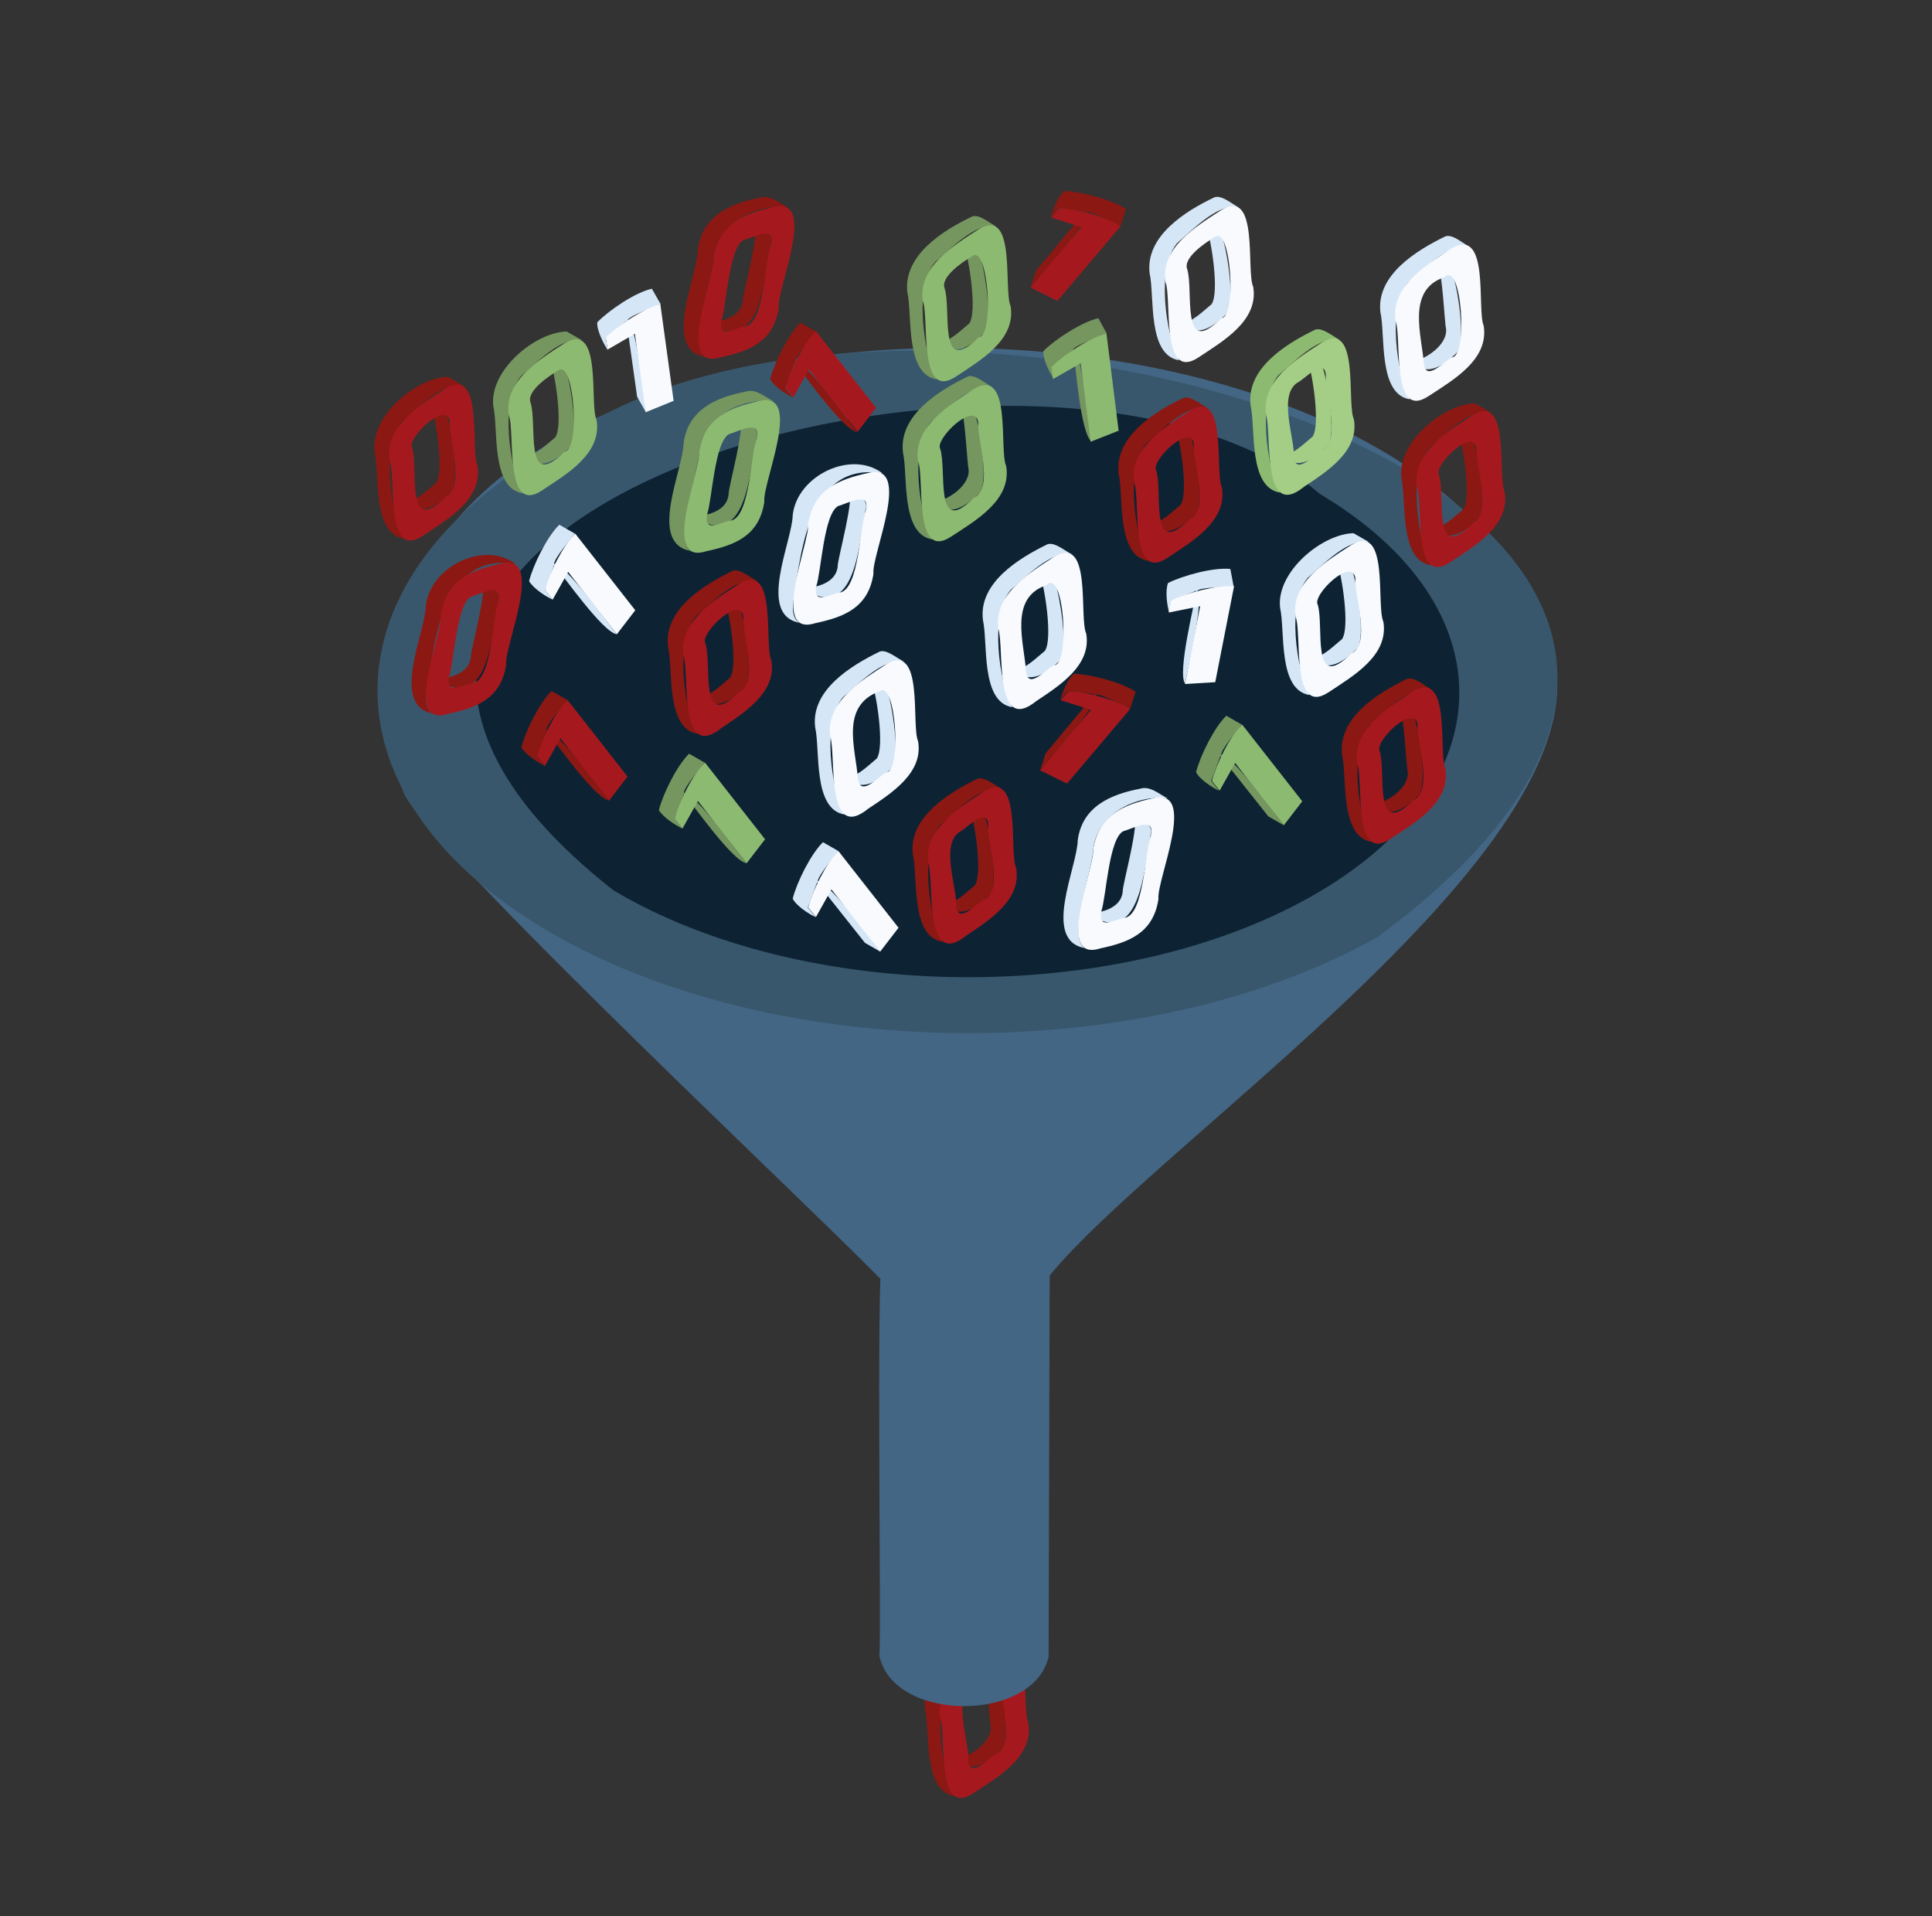 <?xml version="1.0" encoding="utf-8"?>
<!-- Generator: Adobe Illustrator 24.0.1, SVG Export Plug-In . SVG Version: 6.00 Build 0)  -->
<svg version="1.1" baseProfile="tiny" id="Layer_1" xmlns="http://www.w3.org/2000/svg" xmlns:xlink="http://www.w3.org/1999/xlink"
	 x="0px" y="0px" viewBox="0 0 52.4 51.96" xml:space="preserve">
<rect x="0" y="0" width="52.4" height="51.96" fill="#333333" stroke="none"/>
<g>
	<g>
		<path fill="#8B1812" d="M27.05,45.34l-0.42-0.24c0.14,0.04,0.2,1.58,0.24,1.7c0.05,0.45-0.58,0.86-0.95,0.9
			c0.44,0.44,0.9,0.09,1.26-0.26C27.41,47.11,27.18,45.67,27.05,45.34z"/>
		<path fill="#8B1812" d="M26.85,44.29c-0.78,0.38-1.88,1.05-1.76,2.06c0.14,0.61-0.07,2.22,0.8,2.36c-0.36-0.7-0.62-2.49-0.05-3.17
			c0.4-0.34,1.1-1.08,1.66-0.97C27.34,44.49,27.04,44.22,26.85,44.29z"/>
		<g>
			<path fill="#A5191E" d="M27.89,46.72c0.15,0.92-0.82,1.47-1.49,1.91c-1.04,0.69-0.72-1.6-0.9-2.04
				c-0.14-0.93,0.83-1.51,1.51-1.96C28.06,44,27.69,46.29,27.89,46.72z M27.02,47.57c0.55-0.24,0.07-1.63,0.11-2.04
				c-0.04-0.51-0.58,0.11-0.76,0.19c-0.56,0.34-0.06,1.58-0.11,2.04C26.34,48.25,26.83,47.65,27.02,47.57L27.02,47.57z"/>
		</g>
	</g>
	<g>
		<g>
			<path fill="#436685" d="M28.47,34.34c-0.35-1.74-3.77-1.79-4.54-0.29c-0.17,0.33-0.02,10.51-0.08,10.85
				c0.38,1.82,4.18,1.82,4.59,0.03C28.44,44.91,28.47,34.36,28.47,34.34z"/>
			<path fill="#436685" d="M41.99,17.3C38.11,5.78,6.96,6.71,10.93,21.43c0.33,1.31,12.18,12.34,13.26,13.58
				c0.99,0.89,2.95,0.89,3.95,0.01C30.65,31.38,44.22,22.71,41.99,17.3z"/>
			<g>
				<path fill="#39576C" d="M37.35,25.42c-6.33,3.55-16.44,3.45-22.59-0.23s-6.01-9.54,0.32-13.09
					C23.95,5.09,53.88,13.25,37.35,25.42z"/>
			</g>
			<g>
				<path fill="#0D2333" d="M35.53,24.33c-5.29,2.97-13.75,2.88-18.9-0.19C3.53,13.81,28.67,7.22,35.79,13.39
					C40.95,16.46,40.82,21.36,35.53,24.33z"/>
			</g>
		</g>
	</g>
	<g>
		<path fill="#8B1812" d="M38.36,19.46l-0.42-0.24c0.14,0.04,0.2,1.58,0.24,1.7c0.05,0.45-0.58,0.86-0.95,0.9
			c0.44,0.44,0.9,0.09,1.26-0.26C38.72,21.23,38.49,19.79,38.36,19.46z"/>
		<path fill="#8B1812" d="M38.16,18.41c-0.78,0.38-1.88,1.05-1.76,2.06c0.14,0.61-0.07,2.22,0.8,2.36c-0.36-0.7-0.62-2.49-0.05-3.17
			c0.4-0.34,1.1-1.08,1.66-0.97C38.65,18.61,38.36,18.34,38.16,18.41z"/>
		<g>
			<path fill="#A5191E" d="M39.2,20.84c0.15,0.92-0.82,1.47-1.49,1.91c-1.04,0.69-0.72-1.6-0.9-2.04c-0.14-0.93,0.83-1.51,1.51-1.96
				C39.37,18.12,39.01,20.41,39.2,20.84z M38.34,21.69c0.55-0.24,0.07-1.63,0.11-2.04c-0.1-0.59-1.18,0.46-1.03,0.72
				C37.6,20.94,37.23,22.81,38.34,21.69L38.34,21.69z"/>
		</g>
	</g>
	<g>
		<path fill="#8B1812" d="M20.44,6.1c0.2,0.11-0.3,1.86-0.29,2.05c-0.04,0.45-0.59,0.59-0.95,0.58c1.43,1.02,1.53-1.22,1.7-2.09
			C21.04,6.3,20.62,6.24,20.44,6.1z"/>
		<path fill="#8B1812" d="M20.62,5.36c-0.79,0.15-1.57,0.48-1.69,1.4c-0.01,0.72-0.98,2.71,0.19,2.92C18.64,9.42,19.36,7.44,19.35,7
			c0.11-0.97,1.18-1.48,2.02-1.38C21.16,5.53,20.9,5.27,20.62,5.36z"/>
		<g>
			<path fill="#A5191E" d="M20.96,5.62c1.25-0.33,0.1,2.22,0.16,2.73c-0.14,0.94-0.83,1.18-1.58,1.34C18.3,10.08,19.39,7.5,19.35,7
				C19.5,6.06,20.19,5.79,20.96,5.62z M20.91,6.64c0.14-0.56-0.5-0.19-0.74-0.13c-0.4,0.19-0.47,1.82-0.6,2.17
				c-0.1,0.55,0.4,0.2,0.63,0.18C20.74,8.79,20.75,7.01,20.91,6.64L20.91,6.64z"/>
		</g>
	</g>
	<g>
		<path fill="#8B1812" d="M13.06,15.77c0.2,0.11-0.3,1.86-0.29,2.05c-0.04,0.45-0.59,0.59-0.95,0.58c1.43,1.02,1.53-1.22,1.7-2.09
			C13.65,15.96,13.23,15.91,13.06,15.77z"/>
		<path fill="#8B1812" d="M11.59,18.63c0.2-1.39,0.48-3.67,2.4-3.33c-0.84-0.65-2.32,0.05-2.44,1.13c-0.01,0.71-0.98,2.71,0.19,2.92
			C11.57,19.26,11.51,19.02,11.59,18.63z"/>
		<path fill="#A5191E" d="M13.57,15.29c1.25-0.33,0.1,2.22,0.16,2.73c-0.14,0.94-0.83,1.18-1.58,1.34
			c-1.24,0.39-0.15-2.19-0.19-2.69C12.11,15.73,12.8,15.45,13.57,15.29z M13.52,16.31c0.14-0.56-0.5-0.19-0.74-0.13
			c-0.4,0.19-0.47,1.82-0.6,2.17c-0.1,0.55,0.4,0.2,0.63,0.18C13.36,18.46,13.36,16.67,13.52,16.31L13.52,16.31z"/>
	</g>
	<g>
		<path fill="#8B1812" d="M32.3,11.84l-0.42-0.24c0.13,0.33,0.36,1.77,0.14,2.09c-0.2,0.16-0.57,0.54-0.84,0.51
			c0.44,0.44,0.9,0.09,1.26-0.26C32.66,13.61,32.42,12.17,32.3,11.84z"/>
		<path fill="#8B1812" d="M32.1,10.79c-0.78,0.37-1.88,1.05-1.76,2.06c0.14,0.61-0.07,2.22,0.8,2.36c-0.36-0.7-0.63-2.49-0.05-3.18
			c0.4-0.34,1.1-1.09,1.66-0.97C32.59,10.99,32.29,10.72,32.1,10.79z"/>
		<g>
			<path fill="#A5191E" d="M33.14,13.22c0.15,0.92-0.82,1.47-1.48,1.91c-1.04,0.69-0.72-1.6-0.9-2.04
				c-0.14-0.93,0.83-1.51,1.51-1.95C33.31,10.5,32.94,12.79,33.14,13.22z M32.27,14.08c0.55-0.24,0.07-1.63,0.11-2.04
				c-0.09-0.59-1.18,0.46-1.02,0.72C31.54,13.32,31.16,15.19,32.27,14.08L32.27,14.08z"/>
		</g>
	</g>
	<g>
		<path fill="#8B1812" d="M39.97,11.96l-0.42-0.24c0.13,0.33,0.36,1.77,0.14,2.09c-0.2,0.16-0.57,0.54-0.84,0.51
			c0.44,0.44,0.9,0.09,1.26-0.26C40.33,13.73,40.09,12.3,39.97,11.96z"/>
		<path fill="#8B1812" d="M40,10.94c-0.86,0.02-2.11,1.06-1.99,2.03c0.14,0.61-0.07,2.22,0.8,2.36c-0.36-0.7-0.63-2.49-0.05-3.18
			c0.4-0.34,1.1-1.09,1.66-0.97L40,10.94z"/>
		<g>
			<path fill="#A5191E" d="M40.81,13.34c0.15,0.92-0.82,1.47-1.48,1.91c-1.04,0.69-0.72-1.6-0.9-2.04
				c-0.14-0.93,0.83-1.51,1.51-1.95C40.98,10.63,40.61,12.91,40.81,13.34z M39.94,14.2c0.55-0.24,0.07-1.63,0.11-2.04
				c-0.09-0.59-1.18,0.46-1.02,0.72C39.21,13.45,38.83,15.31,39.94,14.2L39.94,14.2z"/>
		</g>
	</g>
	<g>
		<path fill="#8B1812" d="M12.11,11.24L11.69,11c0.13,0.33,0.36,1.77,0.14,2.09c-0.2,0.16-0.57,0.54-0.84,0.51
			c0.44,0.44,0.9,0.09,1.26-0.26C12.47,13.01,12.24,11.57,12.11,11.24z"/>
		<path fill="#8B1812" d="M12.15,10.22c-0.86,0.02-2.11,1.06-1.99,2.03c0.14,0.61-0.07,2.22,0.8,2.36c-0.36-0.7-0.63-2.49-0.05-3.18
			c0.4-0.34,1.1-1.09,1.66-0.97L12.15,10.22z"/>
		<g>
			<path fill="#A5191E" d="M12.95,12.62c0.15,0.92-0.82,1.47-1.48,1.91c-1.04,0.69-0.72-1.6-0.9-2.04
				c-0.14-0.93,0.83-1.51,1.51-1.95C13.13,9.9,12.75,12.19,12.95,12.62z M12.09,13.47c0.55-0.24,0.07-1.63,0.11-2.04
				c-0.09-0.59-1.18,0.46-1.02,0.72C11.35,12.72,10.98,14.59,12.09,13.47L12.09,13.47z"/>
		</g>
	</g>
	<g>
		<path fill="#8B1812" d="M20.08,16.53l-0.42-0.24c0.13,0.33,0.36,1.77,0.14,2.09c-0.2,0.16-0.57,0.54-0.84,0.51
			c0.44,0.44,0.9,0.09,1.26-0.26C20.44,18.3,20.2,16.86,20.08,16.53z"/>
		<path fill="#8B1812" d="M19.87,15.48c-0.78,0.38-1.88,1.05-1.75,2.06c0.14,0.61-0.07,2.22,0.8,2.36c-0.37-0.7-0.62-2.49-0.05-3.18
			c0.4-0.34,1.1-1.08,1.66-0.97C20.37,15.68,20.07,15.41,19.87,15.48z"/>
		<g>
			<path fill="#A5191E" d="M20.92,17.91c0.15,0.86-0.72,1.41-1.35,1.83c-1.16,0.94-0.87-1.43-1.03-1.95
				c-0.14-0.93,0.83-1.52,1.51-1.96C21.09,15.2,20.72,17.48,20.92,17.91z M20.05,18.76c0.55-0.24,0.07-1.63,0.11-2.04
				c-0.09-0.59-1.18,0.46-1.03,0.72C19.32,18.02,18.94,19.88,20.05,18.76L20.05,18.76z"/>
		</g>
	</g>
	<g>
		<path fill="#8B1812" d="M26.72,22.16l-0.42-0.24c0.13,0.33,0.36,1.77,0.14,2.09c-0.2,0.16-0.57,0.54-0.84,0.51
			c0.44,0.44,0.9,0.09,1.26-0.26C27.08,23.93,26.84,22.5,26.72,22.16z"/>
		<path fill="#8B1812" d="M26.51,21.12c-0.78,0.38-1.88,1.05-1.75,2.06c0.14,0.61-0.07,2.22,0.8,2.36c-0.37-0.7-0.62-2.49-0.05-3.18
			c0.4-0.34,1.1-1.08,1.66-0.97C27.01,21.32,26.71,21.05,26.51,21.12z"/>
		<g>
			<path fill="#A5191E" d="M27.56,23.54c0.15,0.86-0.72,1.41-1.35,1.83c-1.16,0.94-0.87-1.43-1.03-1.95
				c-0.14-0.93,0.83-1.52,1.51-1.96C27.73,20.83,27.36,23.11,27.56,23.54z M26.69,24.4c0.55-0.24,0.07-1.63,0.11-2.04
				c-0.03-0.51-0.58,0.11-0.76,0.19c-0.56,0.34-0.06,1.58-0.11,2.04C26.01,25.07,26.5,24.48,26.69,24.4L26.69,24.4z"/>
		</g>
	</g>
	<g>
		<path fill="#8B1812" d="M28.36,20.43l-0.15,0.46c0.19-0.26,1.56-1.71,1.52-2.05c0.14-0.03,0.79,0.33,0.92,0.38l0.15-0.46
			c-0.38-0.26-1.21-0.47-1.67-0.49c-0.17,0.13-0.32,0.51-0.37,0.71l0.21-0.25l0.72,0.1L28.36,20.43z"/>
		<g>
			<path fill="#A5191E" d="M30.65,19.23l-1.71,2.02l-0.73-0.36l1.38-1.64l-0.82-0.26l0.21-0.25C29.44,18.76,30.27,18.97,30.65,19.23
				z"/>
		</g>
	</g>
	<g>
		<path fill="#8B1812" d="M28.1,7.34L27.95,7.8c0.19-0.26,1.56-1.71,1.52-2.05c0.14-0.03,0.79,0.33,0.92,0.38l0.15-0.46
			c-0.38-0.26-1.21-0.47-1.67-0.49c-0.17,0.13-0.32,0.51-0.37,0.71l0.21-0.25l0.72,0.1L28.1,7.34z"/>
		<g>
			<path fill="#A5191E" d="M30.39,6.14l-1.71,2.02L27.95,7.8l1.38-1.64L28.51,5.9l0.21-0.25C29.18,5.66,30.01,5.87,30.39,6.14z"/>
		</g>
	</g>
	<g>
		<path fill="#8B1812" d="M14.78,20.77l-0.21-0.26l0.25-0.68c0.24,0.28,1.32,1.83,1.7,1.88c-0.21-0.24-1.36-1.88-1.7-1.91
			c0-0.15,0.48-0.71,0.56-0.82l-0.42-0.24c-0.33,0.32-0.71,1.09-0.82,1.53C14.25,20.46,14.59,20.68,14.78,20.77z"/>
		<g>
			<path fill="#A5191E" d="M15.39,18.98l1.63,2.08l-0.5,0.65l-1.32-1.69l-0.42,0.75l-0.21-0.26C14.68,20.07,15.06,19.3,15.39,18.98z
				"/>
		</g>
	</g>
	<g>
		<path fill="#8B1812" d="M21.57,9.81c0-0.15,0.48-0.71,0.56-0.82l-0.42-0.24c-0.33,0.32-0.71,1.09-0.82,1.53
			c0.09,0.19,0.44,0.42,0.62,0.5l-0.21-0.26l0.25-0.68c0.24,0.28,1.32,1.83,1.7,1.88C23.05,11.47,21.91,9.84,21.57,9.81z"/>
		<g>
			<path fill="#A5191E" d="M22.13,8.98l1.63,2.08l-0.5,0.65l-1.32-1.69l-0.42,0.75l-0.21-0.26C21.42,10.07,21.8,9.3,22.13,8.98z"/>
		</g>
	</g>
	<g>
		<path fill="#75965F" d="M26.45,11.26l-0.42-0.24c0.14,0.04,0.2,1.58,0.24,1.7c0.05,0.45-0.58,0.86-0.95,0.9
			c0.44,0.44,0.9,0.09,1.26-0.26C26.81,13.03,26.58,11.59,26.45,11.26z"/>
		<path fill="#75965F" d="M26.25,10.21c-0.78,0.38-1.88,1.05-1.76,2.06c0.14,0.61-0.07,2.22,0.8,2.36c-0.36-0.7-0.62-2.49-0.05-3.17
			c0.4-0.34,1.1-1.08,1.66-0.97C26.74,10.41,26.44,10.14,26.25,10.21z"/>
		<g>
			<path fill="#8DBA71" d="M27.29,12.64c0.15,0.92-0.82,1.47-1.49,1.91c-1.04,0.69-0.72-1.6-0.9-2.04
				c-0.14-0.93,0.83-1.51,1.51-1.96C27.46,9.93,27.09,12.21,27.29,12.64z M26.42,13.49c0.55-0.24,0.07-1.63,0.11-2.04
				c-0.1-0.59-1.18,0.46-1.03,0.72C25.69,12.75,25.32,14.61,26.42,13.49L26.42,13.49z"/>
		</g>
	</g>
	<g>
		<path fill="#75965F" d="M20.05,11.36c0.2,0.11-0.3,1.86-0.29,2.05c-0.04,0.45-0.59,0.59-0.95,0.58c1.43,1.02,1.53-1.22,1.7-2.09
			C20.64,11.55,20.23,11.5,20.05,11.36z"/>
		<path fill="#75965F" d="M20.23,10.62c-0.79,0.15-1.57,0.48-1.69,1.4c-0.01,0.72-0.98,2.71,0.19,2.92
			c-0.48-0.26,0.24-2.24,0.23-2.68c0.11-0.97,1.18-1.48,2.02-1.38C20.76,10.78,20.51,10.53,20.23,10.62z"/>
		<g>
			<path fill="#8DBA71" d="M20.57,10.88c1.25-0.33,0.1,2.22,0.16,2.73c-0.14,0.94-0.83,1.18-1.58,1.34
				c-1.24,0.39-0.15-2.19-0.19-2.69C19.1,11.32,19.8,11.05,20.57,10.88z M20.52,11.9c0.14-0.56-0.5-0.19-0.74-0.13
				c-0.4,0.19-0.47,1.82-0.6,2.17c-0.1,0.55,0.4,0.2,0.63,0.18C20.35,14.05,20.36,12.27,20.52,11.9L20.52,11.9z"/>
		</g>
	</g>
	<g>
		<path fill="#75965F" d="M26.57,6.92l-0.42-0.24c0.13,0.33,0.36,1.77,0.14,2.09c-0.2,0.16-0.57,0.54-0.84,0.51
			c0.44,0.44,0.9,0.09,1.26-0.26C26.93,8.68,26.7,7.25,26.57,6.92z"/>
		<path fill="#75965F" d="M26.37,5.87c-0.78,0.37-1.88,1.05-1.76,2.06c0.14,0.61-0.07,2.22,0.8,2.36c-0.36-0.7-0.63-2.49-0.05-3.18
			c0.4-0.34,1.1-1.09,1.66-0.97C26.86,6.07,26.57,5.8,26.37,5.87z"/>
		<g>
			<path fill="#8DBA71" d="M27.41,8.3c0.15,0.92-0.82,1.47-1.48,1.91c-1.04,0.69-0.72-1.6-0.9-2.04c-0.14-0.93,0.83-1.51,1.51-1.95
				C27.58,5.58,27.21,7.87,27.41,8.3z M26.54,9.15c0.44-0.03,0.26-2.51-0.16-2.21c-0.27,0.16-0.88,0.57-0.76,0.88
				C25.81,8.4,25.43,10.26,26.54,9.15L26.54,9.15z"/>
		</g>
	</g>
	<g>
		<path fill="#75965F" d="M15.34,10.01l-0.42-0.24c0.13,0.33,0.36,1.77,0.14,2.09c-0.2,0.16-0.57,0.54-0.84,0.51
			c0.44,0.44,0.9,0.09,1.26-0.26C15.7,11.78,15.47,10.35,15.34,10.01z"/>
		<path fill="#75965F" d="M15.37,8.99c-0.86,0.02-2.11,1.06-1.99,2.03c0.14,0.61-0.07,2.22,0.8,2.36c-0.36-0.7-0.63-2.49-0.05-3.18
			c0.4-0.34,1.1-1.09,1.66-0.97L15.37,8.99z"/>
		<g>
			<path fill="#8DBA71" d="M16.18,11.39c0.15,0.92-0.82,1.47-1.48,1.91c-1.04,0.69-0.72-1.6-0.9-2.04
				c-0.14-0.93,0.83-1.51,1.51-1.95C16.35,8.68,15.98,10.96,16.18,11.39z M15.31,12.25c0.44-0.03,0.26-2.51-0.16-2.21
				c-0.27,0.16-0.88,0.57-0.76,0.88C14.58,11.5,14.2,13.36,15.31,12.25L15.31,12.25z"/>
		</g>
	</g>
	<g>
		<path fill="#A4CD85" d="M35.88,9.99l-0.42-0.24c0.13,0.33,0.36,1.77,0.14,2.09c-0.2,0.16-0.57,0.54-0.84,0.51
			c0.44,0.44,0.9,0.09,1.26-0.26C36.24,11.75,36,10.32,35.88,9.99z"/>
		<path fill="#8DBA71" d="M35.67,8.94c-0.78,0.38-1.88,1.05-1.75,2.06c0.14,0.61-0.07,2.22,0.8,2.36c-0.37-0.7-0.62-2.49-0.05-3.18
			c0.4-0.34,1.1-1.08,1.66-0.97C36.17,9.14,35.87,8.87,35.67,8.94z"/>
		<g>
			<path fill="#A4CD85" d="M36.72,11.37c0.15,0.86-0.72,1.41-1.35,1.83c-1.16,0.94-0.87-1.43-1.03-1.95
				c-0.14-0.93,0.83-1.52,1.51-1.96C36.89,8.65,36.52,10.94,36.72,11.37z M35.85,12.22c0.55-0.24,0.07-1.63,0.11-2.04
				c-0.03-0.51-0.58,0.11-0.76,0.19c-0.56,0.34-0.06,1.58-0.11,2.04C35.16,12.9,35.66,12.3,35.85,12.22L35.85,12.22z"/>
		</g>
	</g>
	<g>
		<path fill="#75965F" d="M34.4,22.14l0.42,0.24c-0.21-0.24-1.36-1.88-1.7-1.91c0-0.15,0.48-0.71,0.56-0.82l-0.42-0.24
			c-0.33,0.32-0.71,1.09-0.82,1.53c0.09,0.19,0.44,0.42,0.62,0.5l-0.21-0.26l0.25-0.68L34.4,22.14z"/>
		<g>
			<path fill="#8DBA71" d="M33.69,19.65l1.63,2.08l-0.5,0.65l-1.32-1.69l-0.42,0.75l-0.21-0.26C32.98,20.74,33.35,19.97,33.69,19.65
				z"/>
		</g>
	</g>
	<g>
		<path fill="#75965F" d="M18.51,22.47l-0.21-0.26l0.25-0.68c0.24,0.28,1.32,1.83,1.7,1.88c-0.21-0.24-1.36-1.88-1.7-1.91
			c0-0.15,0.48-0.71,0.56-0.82l-0.42-0.24c-0.33,0.32-0.71,1.09-0.82,1.53C17.98,22.16,18.32,22.38,18.51,22.47z"/>
		<g>
			<path fill="#8DBA71" d="M19.12,20.68l1.63,2.08l-0.5,0.65l-1.32-1.69l-0.42,0.75l-0.21-0.26C18.41,21.76,18.79,20.99,19.12,20.68
				z"/>
		</g>
	</g>
	<g>
		<path fill="#75965F" d="M29.11,9.47c0.07-0.12,0.78-0.36,0.91-0.42l-0.23-0.42c-0.45,0.1-1.17,0.57-1.49,0.89
			c-0.02,0.21,0.16,0.58,0.28,0.75l-0.04-0.33l0.57-0.46c0.06,0.36,0.19,2.25,0.49,2.49C29.52,11.66,29.38,9.67,29.11,9.47z"/>
		<g>
			<path fill="#8DBA71" d="M30.01,9.05l0.33,2.63l-0.76,0.3l-0.27-2.13l-0.75,0.43l-0.04-0.33C28.85,9.62,29.57,9.15,30.01,9.05z"/>
		</g>
	</g>
	<g>
		<path fill="#D5E6F7" d="M39.4,7.45l-0.42-0.24c0.14,0.04,0.2,1.58,0.24,1.7c0.05,0.45-0.58,0.86-0.95,0.9
			c0.44,0.44,0.9,0.09,1.26-0.26C39.76,9.22,39.53,7.78,39.4,7.45z"/>
		<path fill="#D5E6F7" d="M39.2,6.41c-0.78,0.38-1.88,1.05-1.76,2.06c0.14,0.61-0.07,2.22,0.8,2.36c-0.36-0.7-0.62-2.49-0.05-3.17
			c0.4-0.34,1.1-1.08,1.66-0.97C39.69,6.61,39.4,6.34,39.2,6.41z"/>
		<g>
			<path fill="#F8FAFD" d="M40.24,8.83c0.15,0.92-0.82,1.47-1.49,1.91c-1.04,0.69-0.72-1.6-0.9-2.04c-0.14-0.93,0.83-1.51,1.51-1.96
				C40.42,6.12,40.05,8.4,40.24,8.83z M39.38,9.69c0.44-0.01,0.27-2.66-0.21-2.17c-1.04,0.35-0.6,1.6-0.55,2.36
				C38.69,10.36,39.19,9.77,39.38,9.69L39.38,9.69z"/>
		</g>
	</g>
	<g>
		<path fill="#D5E6F7" d="M30.74,22.13c0.2,0.11-0.3,1.86-0.29,2.05c-0.04,0.45-0.59,0.59-0.95,0.58c1.43,1.02,1.53-1.22,1.7-2.09
			C31.33,22.32,30.92,22.27,30.74,22.13z"/>
		<path fill="#D5E6F7" d="M30.92,21.39c-0.79,0.15-1.57,0.48-1.69,1.4c-0.01,0.72-0.98,2.71,0.19,2.92
			c-0.48-0.26,0.24-2.24,0.23-2.68c0.11-0.97,1.18-1.48,2.02-1.38C31.45,21.55,31.2,21.3,30.92,21.39z"/>
		<g>
			<path fill="#F8FAFD" d="M31.26,21.65c1.25-0.33,0.1,2.22,0.16,2.73c-0.14,0.94-0.83,1.18-1.58,1.34
				c-1.24,0.39-0.15-2.19-0.19-2.69C29.8,22.09,30.49,21.82,31.26,21.65z M31.21,22.67c0.14-0.56-0.5-0.19-0.74-0.13
				c-0.4,0.19-0.47,1.82-0.6,2.17c-0.1,0.55,0.4,0.2,0.63,0.18C31.04,24.82,31.05,23.04,31.21,22.67L31.21,22.67z"/>
		</g>
	</g>
	<g>
		<path fill="#D5E6F7" d="M23.01,13.31c0.2,0.11-0.3,1.86-0.29,2.05c-0.04,0.45-0.59,0.59-0.95,0.58c1.43,1.02,1.53-1.22,1.7-2.09
			C23.6,13.5,23.19,13.45,23.01,13.31z"/>
		<path fill="#D5E6F7" d="M21.54,16.17c0.2-1.39,0.48-3.67,2.4-3.33c-0.84-0.65-2.32,0.05-2.44,1.13c-0.01,0.71-0.98,2.71,0.19,2.92
			C21.52,16.8,21.46,16.56,21.54,16.17z"/>
		<path fill="#F8FAFD" d="M23.53,12.83c1.25-0.33,0.1,2.22,0.16,2.73c-0.14,0.94-0.83,1.18-1.58,1.34
			c-1.24,0.39-0.15-2.19-0.19-2.69C22.06,13.27,22.76,13,23.53,12.83z M23.48,13.85c0.14-0.56-0.5-0.19-0.74-0.13
			c-0.4,0.19-0.47,1.82-0.6,2.17c-0.1,0.55,0.4,0.2,0.63,0.18C23.31,16,23.32,14.22,23.48,13.85L23.48,13.85z"/>
	</g>
	<g>
		<path fill="#D5E6F7" d="M33.14,6.4l-0.42-0.24c0.13,0.33,0.36,1.77,0.14,2.09c-0.2,0.16-0.57,0.54-0.84,0.51
			c0.44,0.44,0.9,0.09,1.26-0.26C33.51,8.17,33.27,6.73,33.14,6.4z"/>
		<path fill="#D5E6F7" d="M32.94,5.35c-0.78,0.37-1.88,1.05-1.76,2.06c0.14,0.61-0.07,2.22,0.8,2.36c-0.36-0.7-0.63-2.49-0.05-3.18
			c0.4-0.34,1.1-1.09,1.66-0.97C33.44,5.55,33.14,5.28,32.94,5.35z"/>
		<g>
			<path fill="#F8FAFD" d="M33.99,7.78c0.15,0.92-0.82,1.47-1.48,1.91c-1.04,0.69-0.72-1.6-0.9-2.04c-0.14-0.93,0.83-1.51,1.51-1.95
				C34.16,5.06,33.79,7.35,33.99,7.78z M33.12,8.63c0.44-0.02,0.26-2.51-0.16-2.21c-0.27,0.16-0.88,0.57-0.76,0.88
				C32.38,7.88,32.01,9.75,33.12,8.63L33.12,8.63z"/>
		</g>
	</g>
	<g>
		<path fill="#D5E6F7" d="M36.68,15.48l-0.42-0.24c0.13,0.33,0.36,1.77,0.14,2.09c-0.2,0.16-0.57,0.54-0.84,0.51
			c0.44,0.44,0.9,0.09,1.26-0.26C37.04,17.25,36.8,15.82,36.68,15.48z"/>
		<path fill="#D5E6F7" d="M36.71,14.46c-0.86,0.02-2.11,1.06-1.99,2.03c0.14,0.61-0.07,2.22,0.8,2.36c-0.36-0.7-0.63-2.49-0.05-3.18
			c0.4-0.34,1.1-1.09,1.66-0.97L36.71,14.46z"/>
		<g>
			<path fill="#F8FAFD" d="M37.52,16.86c0.15,0.92-0.82,1.47-1.48,1.91c-1.04,0.69-0.72-1.6-0.9-2.04
				c-0.14-0.93,0.83-1.51,1.51-1.95C37.69,14.15,37.32,16.43,37.52,16.86z M36.65,17.72c0.55-0.24,0.07-1.63,0.11-2.04
				c-0.09-0.59-1.18,0.46-1.02,0.72C35.92,16.97,35.54,18.83,36.65,17.72L36.65,17.72z"/>
		</g>
	</g>
	<g>
		<path fill="#D5E6F7" d="M24.06,18.72l-0.42-0.24c0.13,0.33,0.36,1.77,0.14,2.09c-0.2,0.16-0.57,0.54-0.84,0.51
			c0.44,0.44,0.9,0.09,1.26-0.26C24.42,20.49,24.19,19.05,24.06,18.72z"/>
		<path fill="#D5E6F7" d="M23.86,17.67c-0.78,0.38-1.88,1.05-1.75,2.06c0.14,0.61-0.07,2.22,0.8,2.36c-0.37-0.7-0.62-2.49-0.05-3.18
			c0.4-0.34,1.1-1.08,1.66-0.97C24.35,17.87,24.05,17.6,23.86,17.67z"/>
		<g>
			<path fill="#F8FAFD" d="M24.9,20.1c0.15,0.86-0.72,1.41-1.35,1.83c-1.16,0.94-0.87-1.43-1.03-1.95
				c-0.14-0.93,0.83-1.52,1.51-1.96C25.07,17.38,24.71,19.67,24.9,20.1z M24.03,20.95c0.44-0.02,0.26-2.51-0.16-2.21
				c-1.1,0.4-0.66,1.56-0.6,2.39C23.35,21.63,23.85,21.03,24.03,20.95L24.03,20.95z"/>
		</g>
	</g>
	<g>
		<path fill="#D5E6F7" d="M28.62,15.8l-0.42-0.24c0.13,0.33,0.36,1.77,0.14,2.09c-0.2,0.16-0.57,0.54-0.84,0.51
			c0.44,0.44,0.9,0.09,1.26-0.26C28.98,17.57,28.74,16.14,28.62,15.8z"/>
		<path fill="#D5E6F7" d="M28.41,14.76c-0.78,0.38-1.88,1.05-1.75,2.06c0.14,0.61-0.07,2.22,0.8,2.36c-0.37-0.7-0.62-2.49-0.05-3.18
			c0.4-0.34,1.1-1.08,1.66-0.97C28.91,14.96,28.61,14.69,28.41,14.76z"/>
		<g>
			<path fill="#F8FAFD" d="M29.46,17.18c0.15,0.86-0.72,1.41-1.35,1.83c-1.16,0.94-0.87-1.43-1.03-1.95
				c-0.14-0.93,0.83-1.52,1.51-1.96C29.63,14.47,29.26,16.75,29.46,17.18z M28.59,18.04c0.44-0.01,0.27-2.67-0.21-2.17
				c-1.04,0.35-0.59,1.6-0.55,2.36C27.9,18.71,28.4,18.12,28.59,18.04L28.59,18.04z"/>
		</g>
	</g>
	<g>
		<path fill="#D5E6F7" d="M23.46,25.57l0.42,0.24c-0.21-0.24-1.36-1.88-1.7-1.91c0-0.15,0.48-0.71,0.56-0.82l-0.42-0.24
			c-0.33,0.32-0.71,1.09-0.82,1.53c0.09,0.19,0.44,0.42,0.62,0.5l-0.21-0.26l0.25-0.68L23.46,25.57z"/>
		<g>
			<path fill="#F8FAFD" d="M22.74,23.08l1.63,2.08l-0.5,0.65l-1.32-1.69l-0.42,0.75l-0.21-0.26C22.03,24.17,22.41,23.4,22.74,23.08z
				"/>
		</g>
	</g>
	<g>
		<path fill="#D5E6F7" d="M17.28,10.76l0.24,0.42c-0.06-0.32-0.23-2.3-0.5-2.5c0.07-0.13,0.77-0.37,0.9-0.43l-0.24-0.42
			c-0.45,0.1-1.16,0.58-1.48,0.91c-0.02,0.21,0.17,0.58,0.28,0.75l-0.05-0.33l0.56-0.46L17.28,10.76z"/>
		<g>
			<path fill="#F8FAFD" d="M17.91,8.25l0.36,2.62l-0.76,0.31l-0.29-2.13l-0.74,0.43l-0.05-0.33C16.75,8.83,17.47,8.36,17.91,8.25z"
				/>
		</g>
	</g>
	<g>
		<path fill="#D5E6F7" d="M14.99,16.26L14.78,16l0.25-0.68c0.24,0.28,1.32,1.83,1.7,1.88c-0.21-0.24-1.36-1.88-1.7-1.91
			c0-0.15,0.48-0.71,0.56-0.82l-0.42-0.24c-0.33,0.32-0.71,1.09-0.82,1.53C14.46,15.95,14.8,16.18,14.99,16.26z"/>
		<g>
			<path fill="#F8FAFD" d="M15.6,14.47l1.63,2.08l-0.5,0.65l-1.32-1.69l-0.42,0.75L14.78,16C14.89,15.56,15.27,14.79,15.6,14.47z"/>
		</g>
	</g>
	<g>
		<path fill="#D5E6F7" d="M32.47,16.02c0.11-0.1,0.85-0.1,0.99-0.11l-0.09-0.48c-0.46-0.05-1.29,0.18-1.69,0.38
			c-0.08,0.2-0.03,0.6,0.03,0.8l0.06-0.33l0.68-0.26c-0.05,0.36-0.52,2.2-0.31,2.52C32.19,18.23,32.67,16.29,32.47,16.02z"/>
		<g>
			<path fill="#F8FAFD" d="M33.47,15.9l-0.51,2.6l-0.82,0.05l0.41-2.11l-0.85,0.17l0.06-0.33C32.18,16.08,33.01,15.86,33.47,15.9z"
				/>
		</g>
	</g>
</g>
<g>
</g>
<g>
</g>
<g>
</g>
<g>
</g>
<g>
</g>
<g>
</g>
</svg>
